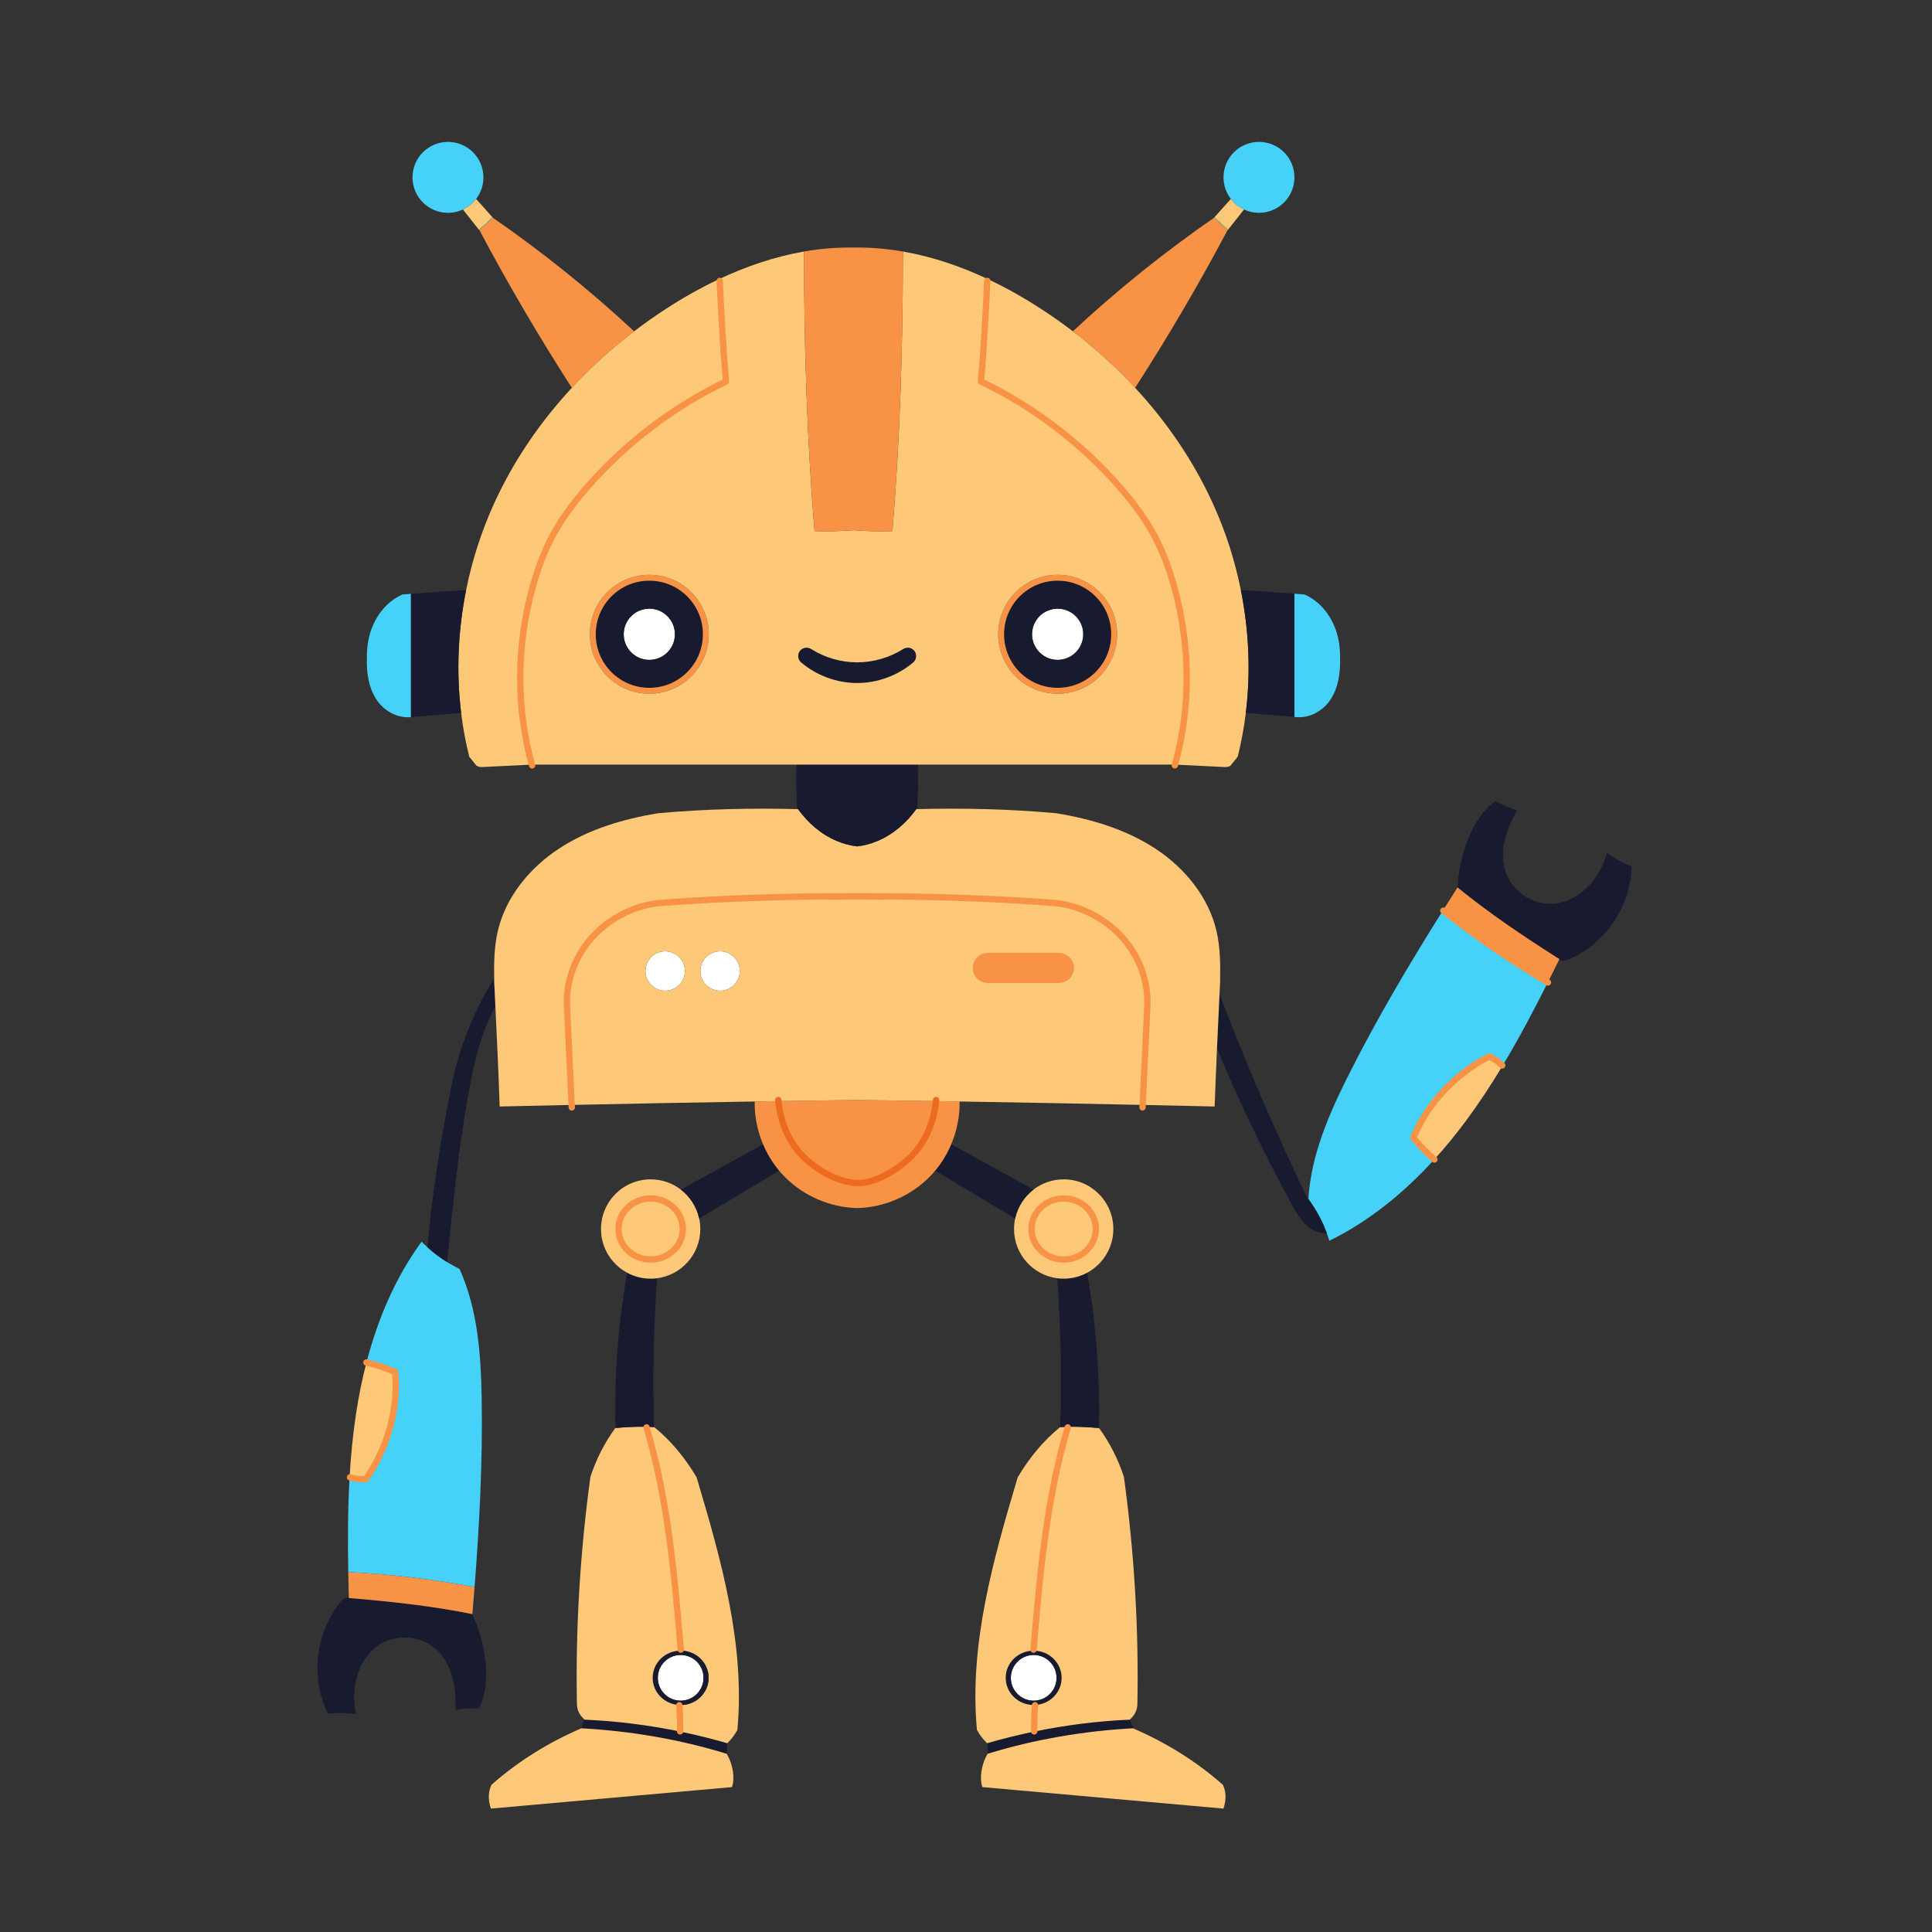 <?xml version="1.0" encoding="utf-8"?>
<!-- Generator: Adobe Illustrator 16.0.0, SVG Export Plug-In . SVG Version: 6.00 Build 0)  -->
<!DOCTYPE svg PUBLIC "-//W3C//DTD SVG 1.1//EN" "http://www.w3.org/Graphics/SVG/1.1/DTD/svg11.dtd">
<svg version="1.1" xmlns="http://www.w3.org/2000/svg" xmlns:xlink="http://www.w3.org/1999/xlink" x="0px" y="0px" width="2100px"
	 height="2100px" viewBox="0 0 2100 2100" enable-background="new 0 0 2100 2100" xml:space="preserve">
<rect x="0" y="0" width="2100" height="2100" fill="#333333" stroke="none"/>
<g id="Layer_2">
	<polygon fill="#181B2F" points="1080.277,1868.258 1073.095,1894.119 1074.051,1906.571 1121.946,1919.504 1230.668,1891.725 
		1232.105,1877.835 1227.315,1868.258 1215.82,1852.932 	"/>
	<polygon fill="#181B2F" points="664.458,1776.576 624.394,1901.868 783.193,1926.634 789.841,1906.272 790.492,1894.827 
		782.464,1829.023 	"/>
	<path fill="#FDC979" d="M1329.16,1939.957c3.631,7.298,3.904,16.242,0.684,25.905c-87.379-7.78-174.723-15.591-262.067-23.371
		c-3.222-9.423-1.337-24.328,5.757-36.219c50.371-15.488,103.793-24.739,157.965-27.686
		C1266.727,1893.766,1299.76,1914.017,1329.16,1939.957z"/>
	<path fill="#FDC979" d="M789.841,1906.272c7.127,11.891,9.013,26.796,5.79,36.219c-87.344,7.78-174.722,15.591-262.066,23.371
		c-3.222-9.663-2.947-18.607,0.685-25.905c29.365-25.94,62.397-46.191,97.659-61.37
		C686.05,1881.533,739.471,1890.784,789.841,1906.272z"/>
	<path fill="#181B2F" d="M1773.524,941.814c-0.824,42.697-28.373,83.747-67.573,100.674c-3.6,1.543-7.985,2.845-11.205,0.617
		c0.068-0.205,0.171-0.377,0.273-0.582c-38.447-24.364-76.241-49.789-110.75-77.921l0.104-0.309
		c0.858-17.613,4.627-35.055,11.067-51.433c6.442-16.414,16.038-32.246,30.019-42.216c7.539,4.25,15.42,7.813,23.574,10.21
		c-12.61,21.452-20.765,48.146-10.964,71c9.114,21.144,33.956,34.233,56.573,29.709c12.885-2.569,24.431-10.177,33.307-19.909
		c8.877-9.731,15.248-21.484,18.813-34.506C1755.431,933.317,1764.82,938.49,1773.524,941.814z"/>
	<path fill="#F89345" d="M1694.746,1043.105c-4.078,8.259-8.189,16.482-12.303,24.672c-39.576-23.369-77.51-49.412-113.594-77.887
		l-0.443-0.274c5.24-8.361,10.554-16.687,15.863-25.013c34.509,28.132,72.303,53.558,110.75,77.921
		C1694.917,1042.729,1694.814,1042.9,1694.746,1043.105z"/>
	<path fill="#FDC979" d="M1632.896,1158.104l0.376,0.24c-12.13,20.217-25.016,39.852-38.994,58.8
		c-11,14.907-22.754,29.4-35.262,43.142c-8.293-7.161-15.933-15.112-22.719-23.645c14.565-36.048,44.719-68.942,82.104-88.132
		C1623.505,1150.29,1628.473,1153.89,1632.896,1158.104z"/>
	<path fill="#45D1F8" d="M1442.236,1340.674c-4.557-12.645-10.93-24.843-20.079-37.453c2.913-48.351,23.026-93.924,44.89-137.168
		c30.6-60.582,65.207-118.971,101.359-176.437l0.443,0.274c36.084,28.476,74.018,54.518,113.594,77.887
		c-15.521,30.874-31.56,61.269-49.172,90.566l-0.376-0.24c-4.423-4.214-9.391-7.813-14.495-9.595
		c-37.385,19.189-67.538,52.084-82.104,88.132c6.786,8.532,14.426,16.483,22.719,23.645
		c-32.688,35.979-70.621,67.061-114.105,88.408C1444.087,1345.985,1443.231,1343.313,1442.236,1340.674z"/>
	<path fill="#181B2F" d="M527.636,1805.496c1.919,17.509,0.788,35.979-6.954,51.329c-8.637-0.273-17.306,0.275-25.632,1.922
		c1.234-24.844-3.976-52.292-23.301-67.953c-17.888-14.493-45.987-14.493-63.873,0c-10.212,8.293-16.927,20.39-20.252,33.103
		c-3.325,12.748-3.529,26.111-0.583,39.304c-10.588-1.439-21.313-1.644-30.53-0.514c-19.154-38.209-13.844-87.346,13.02-120.583
		c2.468-3.05,5.722-6.204,9.629-5.724c0,0.207,0,0.413,0,0.617c45.404,3.703,90.669,8.635,134.29,17.477l0.068,0.343
		C520.92,1770.784,525.718,1787.984,527.636,1805.496z"/>
	<path fill="#F89345" d="M379.16,1736.38c-0.238-9.217-0.446-18.435-0.616-27.617c45.916,2.329,91.628,7.744,136.791,16.173
		l0.513,0.033c-0.751,9.836-1.576,19.671-2.397,29.505c-43.621-8.842-88.886-13.773-134.29-17.477
		C379.16,1736.793,379.16,1736.587,379.16,1736.38z"/>
	<path fill="#5CFFE6" d="M520.75,249.533c0.068,0.136,0.137,0.24,0.205,0.344l-0.137,0.137l-0.241-0.309
		C520.646,249.705,520.682,249.637,520.75,249.533z"/>
	<path fill="#45D1F8" d="M503.204,227.74c-4.932,2.296-10.449,3.598-16.274,3.598c-21.315,0-38.552-17.27-38.552-38.55
		c0-21.313,17.237-38.548,38.552-38.548c21.279,0,38.548,17.235,38.548,38.548c0,8.841-2.98,16.963-7.95,23.439
		C513.759,221.127,508.859,225.102,503.204,227.74z"/>
	<path fill="#FDC979" d="M520.75,249.533c-0.068,0.104-0.104,0.171-0.173,0.171l-17.374-21.964
		c5.656-2.639,10.556-6.613,14.324-11.513l17.682,19.839c-0.034,0.103-0.103,0.138-0.137,0.138
		C530.343,240.762,525.58,245.216,520.75,249.533z"/>
	<path fill="#5CFFE6" d="M535.209,236.066l0.48,0.516l-0.034,0.033c-0.173-0.171-0.378-0.308-0.583-0.411
		C535.106,236.204,535.175,236.169,535.209,236.066z"/>
	<path fill="#5CFFE6" d="M535.072,236.204c0.205,0.104,0.41,0.24,0.583,0.411l-14.7,13.262c-0.068-0.104-0.137-0.208-0.205-0.344
		C525.58,245.216,530.343,240.762,535.072,236.204z"/>
	<path fill="#FDC979" d="M757.187,1605.827c26.659,89.468,52.907,181.61,44.306,274.507c-2.878,5.346-6.612,10.278-11,14.493
		c-16.825-4.865-33.922-9.147-51.262-12.713l0.034-0.172c0.102-9.49-0.171-18.98-0.89-28.439v-0.239
		c0.48,0.033,0.992,0.033,1.473,0.033c16.791,0,30.394-13.226,30.394-29.57c0-16.279-13.569-29.504-30.326-29.537l0.034-1.064
		c-6.885-81.349-13.875-163.381-37.179-241.611v-0.684c2.708,0.069,5.415,0.171,8.157,0.376c0.068,0,0.136,0,0.205,0
		C729.19,1565.941,744.371,1584.171,757.187,1605.827z"/>
	<path fill="#FFFFFF" d="M739.847,1798.882c13.708,0,24.842,11.138,24.842,24.845c0,13.739-11.135,24.842-24.842,24.842
		c-13.739,0-24.843-11.103-24.843-24.842C715.004,1810.02,726.108,1798.882,739.847,1798.882z"/>
	<path fill="#181B2F" d="M709.419,1823.727c0-16.313,13.603-29.537,30.428-29.537c0.034,0,0.034,0,0.068,0
		c16.757,0.033,30.326,13.258,30.326,29.537c0,16.345-13.603,29.57-30.394,29.57c-0.481,0-0.993,0-1.473-0.033
		C722.234,1852.508,709.419,1839.591,709.419,1823.727z M715.004,1823.727c0,13.739,11.104,24.842,24.843,24.842
		c13.708,0,24.842-11.103,24.842-24.842c0-13.707-11.135-24.845-24.842-24.845C726.108,1798.882,715.004,1810.02,715.004,1823.727z"
		/>
	<path fill="#FDC979" d="M669.053,1552.164c11.719-0.958,22.754-1.609,33.717-1.334v0.684
		c23.304,78.23,30.294,160.263,37.179,241.611l-0.034,1.064c-0.034,0-0.034,0-0.068,0c-16.825,0-30.428,13.225-30.428,29.537
		c0,15.864,12.815,28.781,28.955,29.537v0.239c0.719,9.459,0.992,18.949,0.89,28.439l-0.034,0.172
		c-34.025-6.991-68.875-11.41-103.825-12.918c-5.963-5.173-8.327-11.24-8.327-17.338c-1.542-83.302,3.598-165.37,14.666-246.58
		c6.545-19.842,15.591-37.35,27.069-53.08C668.882,1552.198,668.984,1552.198,669.053,1552.164z"/>
	<path fill="#181B2F" d="M710.961,1550.623l-0.034,0.583c-2.742-0.205-5.449-0.307-8.157-0.376
		c-10.963-0.275-21.998,0.376-33.717,1.334l-0.069-0.753c-1.336-56.231,2.915-112.633,12.712-168.008
		c7.608,4.112,16.313,6.442,25.53,6.442c2.364,0,4.695-0.137,6.956-0.444C710.378,1443.062,709.282,1496.893,710.961,1550.623z"/>
	<path fill="#FFFFFF" d="M1123.562,1798.882c13.707,0,24.842,11.138,24.842,24.845c0,13.739-11.135,24.842-24.842,24.842
		c-13.706,0-24.843-11.103-24.843-24.842C1098.719,1810.02,1109.855,1798.882,1123.562,1798.882z"/>
	<path fill="#181B2F" d="M1098.719,1823.727c0,13.739,11.137,24.842,24.843,24.842c13.707,0,24.842-11.103,24.842-24.842
		c0-13.707-11.135-24.845-24.842-24.845C1109.855,1798.882,1098.719,1810.02,1098.719,1823.727z M1123.562,1853.297
		c-16.792,0-30.429-13.226-30.429-29.57c0-16.279,13.569-29.469,30.325-29.537c0.034,0,0.069,0,0.104,0
		c16.79,0,30.394,13.225,30.394,29.537c0,15.864-12.85,28.814-28.955,29.537C1124.52,1853.297,1124.041,1853.297,1123.562,1853.297z
		"/>
	<path fill="#FDC979" d="M742.176,1335.877c0,18.299-15.625,33.134-34.95,33.134c-19.328,0-34.986-14.835-34.986-33.134
		c0-18.331,15.659-33.171,34.986-33.171C726.552,1302.706,742.176,1317.546,742.176,1335.877z"/>
	<path fill="#FDC979" d="M714.183,1389.401c-2.261,0.308-4.592,0.444-6.956,0.444c-9.218,0-17.922-2.33-25.53-6.442
		c-16.927-9.08-28.439-26.967-28.439-47.526c0-29.812,24.157-53.969,53.97-53.969c12.334,0,23.745,4.146,32.826,11.135
		c9.904,7.575,17.1,18.539,19.842,31.149h0.034c0.822,3.768,1.268,7.676,1.268,11.685
		C761.196,1363.288,740.703,1385.975,714.183,1389.401z M707.227,1369.011c19.325,0,34.95-14.835,34.95-33.134
		c0-18.331-15.625-33.171-34.95-33.171c-19.328,0-34.986,14.84-34.986,33.171C672.24,1354.176,687.899,1369.011,707.227,1369.011z"
		/>
	<path fill="#181B2F" d="M846.792,1272.347l-0.856,0.686c-28.406,16.961-56.813,33.957-85.22,50.955l-0.788,0.205h-0.034
		c-2.742-12.61-9.938-23.574-19.842-31.149c29.779-16.447,59.589-32.895,89.368-49.31
		C833.772,1254.049,839.63,1263.746,846.792,1272.347z"/>
	<path fill="#FDC979" d="M1123.424,1793.125c6.887-81.349,13.911-163.381,37.214-241.611v-0.684
		c10.93-0.275,21.998,0.376,33.718,1.368c0.068,0,0.137,0,0.205,0c11.479,15.73,20.525,33.238,27.104,53.08
		c11.034,81.21,16.21,163.278,14.632,246.58c0,6.098-2.363,12.165-8.29,17.338c-34.986,1.508-69.803,5.927-103.828,12.918
		l-0.034-0.172c-0.137-9.49,0.171-18.98,0.856-28.439v-0.239c16.105-0.723,28.955-13.673,28.955-29.537
		c0-16.313-13.604-29.537-30.394-29.537c-0.034,0-0.069,0-0.104,0L1123.424,1793.125z"/>
	<path fill="#FDC979" d="M1125,1853.503c-0.686,9.459-0.993,18.949-0.856,28.439l0.034,0.172
		c-17.339,3.565-34.472,7.848-51.263,12.713c-4.385-4.215-8.119-9.147-11.034-14.493c-8.6-92.896,17.682-185.039,44.307-274.507
		c12.852-21.656,28.029-39.886,46.089-54.621c0.068,0,0.137,0,0.205,0c2.707-0.205,5.415-0.307,8.156-0.376v0.684
		c-23.303,78.23-30.327,160.263-37.214,241.611l0.034,1.064c-16.756,0.068-30.325,13.258-30.325,29.537
		c0,16.345,13.637,29.57,30.429,29.57c0.479,0,0.958,0,1.438-0.033V1853.503z"/>
	<path fill="#FDC979" d="M1191.133,1335.877c0,18.299-15.658,33.134-34.951,33.134c-19.325,0-34.984-14.835-34.984-33.134
		c0-18.331,15.659-33.171,34.984-33.171C1175.475,1302.706,1191.133,1317.546,1191.133,1335.877z"/>
	<path fill="#181B2F" d="M1181.677,1383.403c9.801,55.375,14.084,111.776,12.747,168.008l-0.068,0.787
		c-11.72-0.992-22.788-1.644-33.718-1.368c-2.741,0.069-5.449,0.171-8.156,0.376l-0.034-0.583
		c1.644-53.73,0.549-107.562-3.254-161.222c2.295,0.308,4.625,0.444,6.988,0.444
		C1165.398,1389.846,1174.07,1387.516,1181.677,1383.403z"/>
	<path fill="#FDC979" d="M1149.193,1389.401c-26.522-3.427-46.979-26.113-46.979-53.524c0-4.009,0.444-7.917,1.266-11.685
		c2.776-12.61,9.974-23.574,19.877-31.149c9.08-6.989,20.491-11.135,32.825-11.135c29.779,0,53.97,24.157,53.97,53.969
		c0,20.56-11.513,38.446-28.475,47.526c-7.606,4.112-16.278,6.442-25.495,6.442
		C1153.818,1389.846,1151.488,1389.709,1149.193,1389.401z M1156.182,1369.011c19.293,0,34.951-14.835,34.951-33.134
		c0-18.331-15.658-33.171-34.951-33.171c-19.325,0-34.984,14.84-34.984,33.171
		C1121.197,1354.176,1136.856,1369.011,1156.182,1369.011z"/>
	<path fill="#FFFFFF" d="M782.68,1034.025c11.856,0,21.415,9.561,21.415,21.416c0,11.822-9.559,21.417-21.415,21.417
		c-11.823,0-21.416-9.595-21.416-21.417C761.265,1043.586,770.857,1034.025,782.68,1034.025z"/>
	<path fill="#181B2F" d="M1033.956,1243.733c29.811,16.415,59.621,32.862,89.4,49.31c-9.903,7.575-17.101,18.539-19.877,31.149
		l-0.821-0.205c-28.372-16.998-56.779-33.994-85.186-50.955l-0.856-0.686C1023.743,1263.746,1029.603,1254.049,1033.956,1243.733z"
		/>
	<path fill="#F89345" d="M1033.956,1243.733c-4.354,10.315-10.213,20.013-17.34,28.613c-1.919,2.329-3.941,4.559-6.066,6.717
		c-20.491,20.833-49.275,33.306-78.468,34.06c-0.242,0-0.515,0.035-0.788,0c-29.196-0.754-57.979-13.227-78.437-34.06
		c-2.124-2.158-4.146-4.388-6.065-6.717c-7.162-8.601-13.02-18.298-17.372-28.613c-6.203-14.664-9.391-30.564-9.115-46.464
		c8.6-0.137,17.166-0.274,25.767-0.41c2.297,23.437,11.89,46.636,29.264,62.465c15.659,14.257,35.465,25.118,56.368,27.313
		c20.937-2.194,40.708-13.056,56.333-27.313c17.408-15.829,27.003-39.028,29.298-62.465c8.567,0.136,17.167,0.273,25.733,0.41
		C1043.344,1213.169,1040.156,1229.069,1033.956,1243.733z"/>
	<path fill="#F89345" d="M1017.335,1196.859c-2.295,23.437-11.89,46.636-29.298,62.465c-15.625,14.257-35.396,25.118-56.333,27.313
		c-20.903-2.194-40.709-13.056-56.368-27.313c-17.374-15.829-26.967-39.028-29.264-62.465c28.545-0.446,57.089-0.892,85.632-1.234
		C960.249,1195.968,988.791,1196.413,1017.335,1196.859z"/>
	<path fill="#FFFFFF" d="M723.022,1034.025c11.822,0,21.417,9.561,21.417,21.416c0,11.822-9.595,21.417-21.417,21.417
		s-21.416-9.595-21.416-21.417C701.606,1043.586,711.2,1034.025,723.022,1034.025z"/>
	<path fill="#FDC979" d="M1220.055,1019.12c-18.265-20.457-44.102-34.027-71.308-37.419c-71.515-5.448-144.226-7.779-217.043-7.401
		c-72.852-0.377-145.563,1.954-217.043,7.401c-27.206,3.393-53.043,16.962-71.307,37.419
		c-18.298,20.456-28.852,47.665-26.966,76.173c1.678,35.26,3.356,70.451,5.002,105.711c66.305-1.403,132.609-2.672,198.916-3.734
		c8.6-0.137,17.166-0.274,25.767-0.41c28.545-0.445,57.089-0.892,85.632-1.234c28.544,0.343,57.087,0.789,85.631,1.234
		c8.567,0.136,17.167,0.273,25.733,0.41c66.307,1.063,132.645,2.331,198.952,3.734c1.645-35.26,3.322-70.451,5-105.711
		C1248.906,1066.784,1238.318,1039.576,1220.055,1019.12z M723.022,1076.858c-11.822,0-21.416-9.595-21.416-21.417
		c0-11.855,9.594-21.416,21.416-21.416s21.417,9.561,21.417,21.416C744.439,1067.264,734.845,1076.858,723.022,1076.858z
		 M782.68,1076.858c-11.823,0-21.416-9.595-21.416-21.417c0-11.855,9.593-21.416,21.416-21.416c11.856,0,21.415,9.561,21.415,21.416
		C804.095,1067.264,794.537,1076.858,782.68,1076.858z"/>
	<path fill="#181B2F" d="M1421.644,1303.462l0.514-0.241c9.149,12.61,15.522,24.809,20.079,37.453
		c-2.947-0.138-5.858-0.41-8.702-1.164c-13.878-3.633-22.343-17.305-29.231-29.916c-30.084-55.134-57.324-111.879-81.484-169.857
		c0.824-19.086,1.748-38.378,2.673-57.704l0.65,0.034C1354.756,1157.179,1386.622,1231.09,1421.644,1303.462z"/>
	<path fill="#5CFFE6" d="M1334.641,249.533c0.068,0.104,0.105,0.171,0.172,0.171l-0.24,0.309l-0.137-0.137
		C1334.504,249.773,1334.572,249.669,1334.641,249.533z"/>
	<path fill="#5CFFE6" d="M1320.318,236.204c-0.206,0.104-0.412,0.24-0.584,0.411l-0.033-0.033l0.446-0.516
		C1320.216,236.169,1320.25,236.204,1320.318,236.204z"/>
	<path fill="#45D1F8" d="M1352.185,227.74c-5.653-2.639-10.554-6.613-14.323-11.513c-4.968-6.476-7.951-14.598-7.951-23.439
		c0-21.313,17.272-38.548,38.551-38.548c21.315,0,38.55,17.235,38.55,38.548c0,21.28-17.234,38.55-38.55,38.55
		C1362.636,231.338,1357.119,230.036,1352.185,227.74z"/>
	<path fill="#FDC979" d="M1334.641,249.533c-4.832-4.317-9.594-8.771-14.322-13.329c-0.068,0-0.103-0.035-0.171-0.138l17.714-19.839
		c3.77,4.9,8.67,8.875,14.323,11.513l-17.372,21.964C1334.746,249.705,1334.709,249.637,1334.641,249.533z"/>
	<path fill="#5CFFE6" d="M1334.641,249.533c-0.068,0.136-0.137,0.24-0.205,0.344l-14.701-13.262
		c0.172-0.171,0.378-0.308,0.584-0.411C1325.047,240.762,1329.809,245.216,1334.641,249.533z"/>
	<path fill="#F89345" d="M1319.734,236.615l14.701,13.262c-31.078,58.629-64.66,115.888-100.605,171.64
		c-20.697-22.343-43.416-42.901-67.676-61.405C1214.298,315.325,1265.663,274.033,1319.734,236.615z"/>
	<path fill="#FDC979" d="M429.43,1491.344c3.871,38.687-7.539,81.826-31.699,116.195c-5.343,0.822-11.444-0.068-17.303-1.745
		l-0.446-0.035c1.336-23.508,3.632-46.944,7.195-70.211c2.813-18.299,6.479-36.563,11.138-54.554
		C408.971,1483.463,419.423,1486.921,429.43,1491.344z"/>
	<path fill="#45D1F8" d="M486.037,1371.856c4.214,2.604,8.669,5.105,13.466,7.472c19.944,44.167,23.335,93.854,24.091,142.306
		c1.061,67.847-2.469,135.661-7.747,203.335l-0.513-0.033c-45.163-8.429-90.875-13.844-136.791-16.173
		c-0.618-34.54-0.549-68.911,1.439-103.004l0.446,0.035c5.858,1.677,11.959,2.567,17.303,1.745
		c24.16-34.369,35.57-77.509,31.699-116.195c-10.007-4.423-20.459-7.881-31.115-10.35c12.233-47.048,31.32-92.21,59.933-131.343
		c2.09,2.091,4.215,4.146,6.407,6.1C471.063,1361.61,478.087,1366.957,486.037,1371.856z"/>
	<path fill="#FFFFFF" d="M725.456,709.112c-10.864,10.863-28.476,10.863-39.372,0c-10.864-10.896-10.864-28.509,0-39.372
		c10.896-10.862,28.508-10.862,39.372,0C736.317,680.603,736.317,698.216,725.456,709.112z"/>
	<path fill="#181B2F" d="M686.084,709.112c10.896,10.863,28.508,10.863,39.372,0c10.861-10.896,10.861-28.509,0-39.372
		c-10.864-10.862-28.476-10.862-39.372,0C675.221,680.603,675.221,698.216,686.084,709.112z M705.788,631.157
		c32.174,0,58.253,26.076,58.253,58.253c0,32.176-26.079,58.253-58.253,58.253c-32.177,0-58.253-26.077-58.253-58.253
		C647.535,657.233,673.611,631.157,705.788,631.157z"/>
	<path fill="#181B2F" d="M537.163,1066.921c0.444,9.047,0.89,18.128,1.303,27.139c-16.14,29.093-23.542,62.228-29.401,95.055
		c-10.725,60.446-16.962,121.646-23.028,182.742c-7.95-4.899-14.974-10.246-21.382-16.105c4.866-55.306,12.986-110.2,23.301-161.017
		c7.574-46.465,24.365-91.422,49.173-131.445C537.129,1064.488,537.129,1065.722,537.163,1066.921z"/>
	<path fill="#FDC979" d="M538.466,1094.06c-0.413-9.011-0.859-18.092-1.303-27.139c-0.034-1.199-0.034-2.433-0.034-3.632
		c-0.242-17.236,0.068-34.472,3.939-51.194c8.636-37.179,34.678-68.807,66.614-89.743c31.903-20.937,69.355-32.038,107.015-38.343
		c52.494-4.797,102.625-5.758,152.724-4.523c10.69,14.905,25.047,27.378,41.941,34.54c7.092,3.016,14.666,5.072,22.342,5.962
		c7.675-0.891,15.249-2.947,22.342-5.962c16.859-7.161,31.25-19.635,41.908-34.54c50.096-1.235,100.227-0.274,152.758,4.523
		c37.623,6.305,75.111,17.406,107.013,38.343c31.936,20.937,57.979,52.564,66.581,89.743c4.146,17.888,4.215,36.392,3.904,54.826
		c-0.238,5.037-0.48,10.073-0.72,15.111c-0.925,19.326-1.849,38.618-2.673,57.704c-0.959,21.28-1.815,42.319-2.535,62.981
		c-26.076-0.617-52.187-1.165-78.263-1.712c1.645-35.262,3.322-70.453,5.003-105.713c1.883-28.509-8.705-55.717-26.969-76.173
		c-18.265-20.457-44.102-34.027-71.308-37.419c-71.515-5.448-144.226-7.779-217.043-7.402
		c-72.852-0.377-145.563,1.954-217.043,7.402c-27.206,3.392-53.043,16.962-71.307,37.419
		c-18.298,20.456-28.852,47.665-26.966,76.173c1.678,35.26,3.356,70.451,5.002,105.713c-26.077,0.547-52.189,1.095-78.266,1.712
		C541.926,1167.391,540.246,1130.827,538.466,1094.06z"/>
	<path fill="#FFFFFF" d="M1169.272,709.112c-10.864,10.863-28.474,10.863-39.338,0c-10.861-10.896-10.861-28.509,0-39.372
		c10.864-10.862,28.474-10.862,39.338,0C1180.17,680.603,1180.17,698.216,1169.272,709.112z"/>
	<path fill="#181B2F" d="M1129.935,709.112c10.864,10.863,28.474,10.863,39.338,0c10.897-10.896,10.897-28.509,0-39.372
		c-10.864-10.862-28.474-10.862-39.338,0C1119.073,680.603,1119.073,698.216,1129.935,709.112z M1149.604,631.157
		c32.176,0,58.252,26.076,58.252,58.253c0,32.176-26.076,58.253-58.252,58.253c-32.177,0-58.254-26.077-58.254-58.253
		C1091.35,657.233,1117.427,631.157,1149.604,631.157z"/>
	<path fill="#F89345" d="M1084.977,689.41c0-35.706,28.921-64.627,64.627-64.627c35.705,0,64.626,28.921,64.626,64.627
		c0,35.705-28.921,64.626-64.626,64.626C1113.897,754.036,1084.977,725.115,1084.977,689.41z M1149.604,631.157
		c-32.177,0-58.254,26.076-58.254,58.253c0,32.176,26.077,58.253,58.254,58.253c32.176,0,58.252-26.077,58.252-58.253
		C1207.855,657.233,1181.779,631.157,1149.604,631.157z"/>
	<path fill="#F89345" d="M689.236,360.145c-24.259,18.504-46.979,39.063-67.675,61.405
		c-35.911-55.785-69.492-113.044-100.605-171.673l14.7-13.262C589.728,274.033,641.126,315.325,689.236,360.145z"/>
	<path fill="#FDC979" d="M689.236,360.145c11.239-8.635,22.823-16.755,34.679-24.466c18.366-11.924,37.589-22.821,57.497-32.21
		l0.892,1.885c1.679,35.054,3.391,70.109,6.818,109.309c-57.429,27.549-109.138,66.922-150.978,114.963
		c-14.323,16.447-27.549,33.992-37.829,53.25c-9.354,17.579-16.174,36.46-21.451,55.683c-17.201,62.639-18.093,129.971-0.72,192.542
		c-18.051,0.845-36.069,1.75-54.087,2.658c-1.977,0.1-3.967-0.315-5.739-1.198c-0.079-0.04-0.16-0.08-0.236-0.12
		c-2.798-3.443-5.212-6.42-8.007-9.865c-3.941-15.704-6.875-31.633-8.856-47.707c-5.414-44.34-3.393-89.64,5.447-133.57
		c6.512-32.451,16.756-64.181,30.464-94.198c21.039-46.122,49.925-88.338,84.432-125.552
		C642.256,399.208,664.977,378.648,689.236,360.145z"/>
	<path fill="#181B2F" d="M867.421,879.485c-0.378-0.481-0.754-0.994-1.097-1.509c-1.096-20.799-1.027-39.542-0.378-58.149
		c20.561-0.651,41.154-1.198,61.749-1.713c23.266,0.583,46.499,1.234,69.733,1.954c0.683,18.537,0.717,37.213-0.378,57.909
		c-0.344,0.515-0.72,1.028-1.096,1.509c-10.659,14.905-25.049,27.378-41.908,34.54c-7.093,3.016-14.667,5.072-22.342,5.962
		c-7.676-0.891-15.25-2.947-22.342-5.962C892.469,906.864,878.112,894.39,867.421,879.485z"/>
	<path fill="#F89345" d="M641.162,689.41c0-35.706,28.92-64.627,64.626-64.627c35.671,0,64.626,28.921,64.626,64.627
		c0,35.705-28.955,64.626-64.626,64.626C670.082,754.036,641.162,725.115,641.162,689.41z M705.788,631.157
		c-32.177,0-58.253,26.076-58.253,58.253c0,32.176,26.076,58.253,58.253,58.253c32.174,0,58.253-26.077,58.253-58.253
		C764.041,657.233,737.961,631.157,705.788,631.157z"/>
	<path fill="#FDC979" d="M1166.154,360.111c24.26,18.504,46.979,39.063,67.676,61.405c34.472,37.247,63.393,79.429,84.432,125.585
		c13.705,30.017,23.952,61.747,30.462,94.198c8.842,43.93,10.863,89.23,5.448,133.57c-1.98,16.074-4.917,32.003-8.856,47.707
		c-2.795,3.445-5.212,6.422-8.007,9.865c-0.079,0.04-0.156,0.08-0.238,0.12c-1.771,0.883-3.76,1.297-5.736,1.198
		c-18.02-0.908-36.037-1.813-54.088-2.658c17.371-62.57,16.48-129.902-0.72-192.542c-5.277-19.223-12.098-38.104-21.485-55.683
		c-10.247-19.257-23.472-36.802-37.831-53.25c-41.804-48.041-93.513-87.414-150.941-114.963c3.425-39.2,5.14-74.255,6.817-109.309
		l0.891-1.885c19.91,9.389,39.133,20.286,57.499,32.21C1143.332,343.389,1154.916,351.51,1166.154,360.111z"/>
	<path fill="#FDC979" d="M578.145,831.1c-17.374-62.57-16.481-129.902,0.72-192.542c5.277-19.223,12.098-38.104,21.451-55.683
		c10.279-19.257,23.506-36.802,37.829-53.25c41.84-48.041,93.549-87.414,150.978-114.963c-3.427-39.2-5.139-74.255-6.818-109.309
		l-0.892-1.885c29.537-13.913,60.548-24.5,92.348-30.053l0.171,0.994c0.034,100.778,3.118,201.521,11.411,302.846
		c14.117,0.514,28.269,0.206,42.353-0.96c14.083,1.166,28.234,1.474,42.354,0.96c8.291-101.326,11.376-202.068,11.376-302.846
		l0.17-0.994c31.798,5.552,62.844,16.106,92.381,30.053l-0.891,1.885c-1.678,35.054-3.393,70.109-6.817,109.309
		c57.429,27.549,109.138,66.922,150.941,114.963c14.359,16.447,27.584,33.992,37.831,53.25c9.388,17.579,16.208,36.46,21.485,55.683
		c17.2,62.639,18.091,129.971,0.72,192.542H578.145z M1214.229,689.41c0-35.706-28.921-64.627-64.626-64.627
		c-35.706,0-64.627,28.921-64.627,64.627c0,35.705,28.921,64.626,64.627,64.626C1185.309,754.036,1214.229,725.115,1214.229,689.41z
		 M770.414,689.41c0-35.706-28.955-64.627-64.626-64.627c-35.706,0-64.626,28.921-64.626,64.627
		c0,35.705,28.92,64.626,64.626,64.626C741.459,754.036,770.414,725.115,770.414,689.41z"/>
	<path fill="#F89345" d="M927.695,269.1c18.126-0.342,36.152,1.2,53.901,4.316l-0.17,0.994c0,100.778-3.085,201.521-11.376,302.846
		c-14.12,0.514-28.271,0.206-42.354-0.96c-14.084,1.166-28.236,1.474-42.353,0.96c-8.293-101.326-11.376-202.068-11.411-302.846
		l-0.171-0.994C891.51,270.299,909.533,268.757,927.695,269.1z"/>
	<path fill="#181B2F" d="M506.665,641.301c-20.358,1.301-40.662,2.618-60.117,4.163v134.065c1.185-0.095,2.376-0.233,3.578-0.445
		c17.064-1.405,34.06-2.81,51.092-4.215C495.804,730.529,497.825,685.229,506.665,641.301z"/>
	<path fill="#45D1F8" d="M437.345,646.2c-12.61,5.518-22.822,15.899-29.333,28.03c-6.51,12.165-9.491,26.008-9.217,41.291
		c-0.446,15.454,1.747,31.56,10.142,44.512c7.836,12.073,21.953,20.756,37.611,19.497V645.464
		C443.475,645.707,440.368,645.942,437.345,646.2z"/>
	<path fill="#181B2F" d="M1348.724,641.301c8.842,43.928,10.863,89.229,5.448,133.568c17.03,1.405,34.029,2.811,51.059,4.215
		c0.602,0.107,1.197,0.164,1.797,0.24V645.32C1388.139,643.837,1368.459,642.562,1348.724,641.301z"/>
	<path fill="#45D1F8" d="M1456.595,715.521c0.273-15.282-2.707-29.126-9.217-41.291c-6.513-12.131-16.722-22.513-29.367-28.03
		c-3.608-0.306-7.306-0.59-10.983-0.879v134.004c16.395,2.097,31.291-6.763,39.424-19.292
		C1454.847,747.08,1457.039,730.975,1456.595,715.521z"/>
	<path fill="#F89345" d="M1151.002,1068.469h-77.316c-9.033,0-16.357-7.322-16.357-16.355l0,0c0-9.032,7.324-16.354,16.357-16.354
		h77.316c9.033,0,16.355,7.322,16.355,16.354l0,0C1167.357,1061.146,1160.035,1068.469,1151.002,1068.469z"/>
</g>
<g id="Layer_3">
	<g>
		<path fill="#F89345" d="M578.386,835.376c-1.503,0-2.887-0.995-3.314-2.515c-17.562-62.636-17.397-130.14,0.474-195.213
			c5.946-21.65,13.059-40.1,21.744-56.404c9.329-17.499,21.491-34.623,38.275-53.895c41.4-47.542,93.199-87.179,149.921-114.742
			c-3.314-38.403-5-73.319-6.634-107.103c-0.092-1.9,1.375-3.515,3.273-3.605c1.87-0.123,3.514,1.373,3.606,3.273
			c1.663,34.413,3.384,69.998,6.821,109.203c0.126,1.429-0.649,2.785-1.94,3.405c-56.723,27.2-108.542,66.653-149.855,114.091
			c-16.432,18.87-28.312,35.586-37.388,52.614c-8.445,15.848-15.373,33.833-21.183,54.986
			c-17.54,63.868-17.706,130.098-0.48,191.531c0.513,1.831-0.558,3.732-2.387,4.245
			C579.007,835.334,578.693,835.376,578.386,835.376z"/>
	</g>
	<g>
		<path fill="#181B2F" d="M995.767,712.994c0-7.175-7.883-11.334-13.968-7.535c-14.935,9.326-32.486,14.491-50.103,14.491
			c-17.618,0-35.166-5.165-50.101-14.491c-6.087-3.799-13.97,0.36-13.97,7.535v0.194c0,2.583,1.069,5.088,3.039,6.759
			c16.87,14.317,38.897,22.469,61.033,22.469c22.135,0,44.163-8.151,61.032-22.469c1.971-1.67,3.039-4.176,3.039-6.759V712.994z"/>
	</g>
	<g>
		<path fill="#F89345" d="M621.514,1207.148c-1.826,0-3.349-1.437-3.436-3.281l-5.144-108.398
			c-1.845-28.077,8.299-56.763,27.84-78.634c18.75-20.997,45.525-35.053,73.459-38.562c78.804-6.016,161.976-8.399,247.403-7.103
			c1.902,0.028,3.42,1.594,3.393,3.496c-0.03,1.884-1.565,3.391-3.444,3.391c-0.017,0-0.034,0-0.051,0
			c-85.205-1.291-168.181,1.084-246.608,7.067c-26.139,3.288-51.356,16.524-69.016,36.299c-18.315,20.503-27.827,47.35-26.1,73.658
			l5.146,108.461c0.09,1.899-1.377,3.513-3.275,3.604C621.625,1207.147,621.567,1207.148,621.514,1207.148z"/>
	</g>
	<g>
		<path fill="#F89345" d="M393.449,1611.286c-4.207,0-8.878-0.731-13.953-2.188c-1.828-0.526-2.885-2.434-2.36-4.262
			c0.526-1.829,2.438-2.88,4.259-2.359c5.4,1.553,10.337,2.17,14.385,1.821c22.306-32.316,33.594-73.394,30.415-110.604
			c-9.273-3.951-18.926-7.092-28.72-9.347c-1.856-0.428-3.011-2.276-2.586-4.13c0.429-1.851,2.289-3.004,4.127-2.583
			c10.874,2.502,21.573,6.055,31.805,10.561c1.138,0.499,1.915,1.571,2.039,2.81c3.978,39.813-8.107,84.115-32.324,118.513
			c-0.54,0.77-1.371,1.281-2.294,1.422C396.72,1611.17,395.121,1611.286,393.449,1611.286z"/>
	</g>
	<g>
		<path fill="#F89345" d="M739.96,1796.555c-1.768,0-3.276-1.358-3.429-3.154c-6.769-79.984-13.774-162.69-37.068-240.895
			c-0.542-1.823,0.494-3.74,2.316-4.282c1.817-0.543,3.739,0.488,4.283,2.316c23.499,78.885,30.533,161.95,37.335,242.28
			c0.158,1.894-1.248,3.561-3.141,3.721C740.157,1796.551,740.059,1796.555,739.96,1796.555z"/>
	</g>
	<g>
		<path fill="#F89345" d="M739.257,1885.376c-0.013,0-0.027,0-0.042,0c-1.901-0.025-3.425-1.586-3.402-3.486
			c0.118-9.348-0.17-18.811-0.865-28.126c-0.14-1.898,1.283-3.549,3.18-3.69c1.932-0.114,3.551,1.284,3.689,3.18
			c0.707,9.515,1.004,19.177,0.885,28.722C742.678,1883.863,741.141,1885.376,739.257,1885.376z"/>
	</g>
	<g>
		<path fill="#F89345" d="M707.225,1372.472c-21.181,0-38.416-16.423-38.416-36.611c0-20.186,17.235-36.608,38.416-36.608
			s38.413,16.423,38.413,36.608C745.637,1356.049,728.405,1372.472,707.225,1372.472z M707.225,1306.14
			c-17.385,0-31.528,13.332-31.528,29.721c0,16.39,14.143,29.726,31.528,29.726c17.384,0,31.525-13.336,31.525-29.726
			C738.75,1319.472,724.608,1306.14,707.225,1306.14z"/>
	</g>
	<g>
		<path fill="#ED6B1F" d="M933.47,1289.374c-11.386,0-22.566-3.926-29.019-6.689c-10.749-4.603-21.322-11.604-31.422-20.811
			c-17.056-15.54-28.187-39.543-30.538-65.862c-0.168-1.892,1.228-3.566,3.122-3.735c1.89-0.173,3.57,1.229,3.739,3.124
			c2.199,24.619,12.52,46.993,28.314,61.383c9.533,8.687,19.458,15.271,29.497,19.571c7.475,3.2,21.855,8.146,34.22,5.286
			c14.754-3.412,30.501-12.24,44.343-24.857c15.789-14.389,26.108-36.762,28.316-61.384c0.169-1.896,1.821-3.296,3.736-3.123
			c1.895,0.171,3.295,1.844,3.125,3.737c-2.36,26.319-13.488,50.325-30.535,65.86c-10.401,9.479-27.071,21.77-47.432,26.478
			C939.83,1289.071,936.641,1289.374,933.47,1289.374z"/>
	</g>
	<g>
		<path fill="#F89345" d="M1241.875,1207.148c-0.054,0-0.11-0.001-0.166-0.003c-1.898-0.091-3.367-1.704-3.275-3.604l5.148-108.398
			c1.725-26.37-7.788-53.216-26.099-73.72c-17.661-19.775-42.878-33.011-69.183-36.316c-78.26-5.965-161.226-8.344-246.441-7.05
			c-2.014,0.062-3.467-1.491-3.496-3.391c-0.03-1.902,1.488-3.467,3.391-3.496c85.42-1.299,168.601,1.087,247.238,7.085
			c28.097,3.526,54.873,17.582,73.631,38.58c19.532,21.871,29.676,50.556,27.833,78.695l-5.144,108.337
			C1245.225,1205.712,1243.703,1207.148,1241.875,1207.148z"/>
	</g>
	<g>
		<path fill="#F89345" d="M1682.567,1071.34c-0.597,0-1.204-0.154-1.751-0.479c-39.589-23.425-77.973-49.76-114.086-78.273
			c-1.493-1.177-1.748-3.344-0.57-4.836c1.184-1.49,3.346-1.746,4.838-0.568c35.872,28.323,73.999,54.482,113.324,77.75
			c1.636,0.968,2.178,3.079,1.211,4.718C1684.889,1070.736,1683.744,1071.34,1682.567,1071.34z"/>
	</g>
	<g>
		<path fill="#F89345" d="M1559.098,1263.757c-0.795,0-1.594-0.275-2.242-0.833c-8.461-7.266-16.283-15.39-23.251-24.139
			c-0.771-0.973-0.963-2.283-0.497-3.435c14.993-37.101,46.295-70.704,83.727-89.891c0.834-0.427,1.811-0.493,2.689-0.19
			c5.117,1.762,10.416,5.242,15.742,10.345c1.375,1.315,1.422,3.495,0.108,4.868c-1.316,1.376-3.497,1.42-4.87,0.107
			c-4.054-3.881-8.132-6.726-11.887-8.298c-34.773,18.234-63.867,49.351-78.354,83.776c6.371,7.815,13.456,15.082,21.081,21.631
			c1.439,1.241,1.606,3.414,0.367,4.855C1561.031,1263.349,1560.065,1263.757,1559.098,1263.757z"/>
	</g>
	<g>
		<path fill="#F89345" d="M1123.431,1796.555c-0.099,0-0.194-0.004-0.294-0.014c-1.896-0.16-3.302-1.827-3.142-3.721
			c6.801-80.325,13.833-163.387,37.335-242.28c0.547-1.824,2.467-2.856,4.285-2.316c1.823,0.542,2.859,2.459,2.317,4.282
			c-23.301,78.217-30.302,160.916-37.073,240.895C1126.706,1795.196,1125.201,1796.555,1123.431,1796.555z"/>
	</g>
	<g>
		<path fill="#F89345" d="M1124.133,1885.376c-1.883,0-3.42-1.516-3.443-3.401c-0.115-9.545,0.18-19.207,0.884-28.722
			c0.141-1.894,1.832-3.297,3.688-3.18c1.898,0.142,3.319,1.792,3.182,3.69c-0.69,9.315-0.98,18.778-0.865,28.126
			c0.021,1.902-1.501,3.461-3.401,3.486C1124.161,1885.376,1124.146,1885.376,1124.133,1885.376z"/>
	</g>
	<g>
		<path fill="#F89345" d="M1156.166,1372.472c-21.18,0-38.41-16.423-38.41-36.611c0-20.186,17.23-36.608,38.41-36.608
			c21.183,0,38.416,16.423,38.416,36.608C1194.582,1356.049,1177.349,1372.472,1156.166,1372.472z M1156.166,1306.14
			c-17.381,0-31.522,13.332-31.522,29.721c0,16.39,14.142,29.726,31.522,29.726c17.385,0,31.53-13.336,31.53-29.726
			C1187.696,1319.472,1173.551,1306.14,1156.166,1306.14z"/>
	</g>
	<g>
		<path fill="#F89345" d="M1276.998,835.376c-0.308,0-0.619-0.042-0.931-0.129c-1.83-0.513-2.899-2.415-2.387-4.245
			c17.226-61.431,17.057-127.661-0.483-191.529c-5.805-21.142-12.731-39.13-21.182-54.99c-9.075-17.025-20.955-33.742-37.387-52.609
			c-41.318-47.443-93.139-86.896-149.854-114.094c-1.294-0.62-2.067-1.977-1.94-3.405c3.42-39.034,5.143-74.548,6.807-108.892
			l0.015-0.312c0.091-1.9,1.71-3.379,3.604-3.272c1.902,0.091,3.365,1.705,3.276,3.605l-0.018,0.313
			c-1.631,33.714-3.322,68.554-6.617,106.789c56.714,27.562,108.515,67.199,149.921,114.742
			c16.784,19.271,28.946,36.396,38.272,53.895c8.689,16.316,15.805,34.767,21.744,56.405
			c17.871,65.074,18.035,132.578,0.475,195.212C1279.888,834.381,1278.504,835.376,1276.998,835.376z"/>
	</g>
</g>
</svg>
